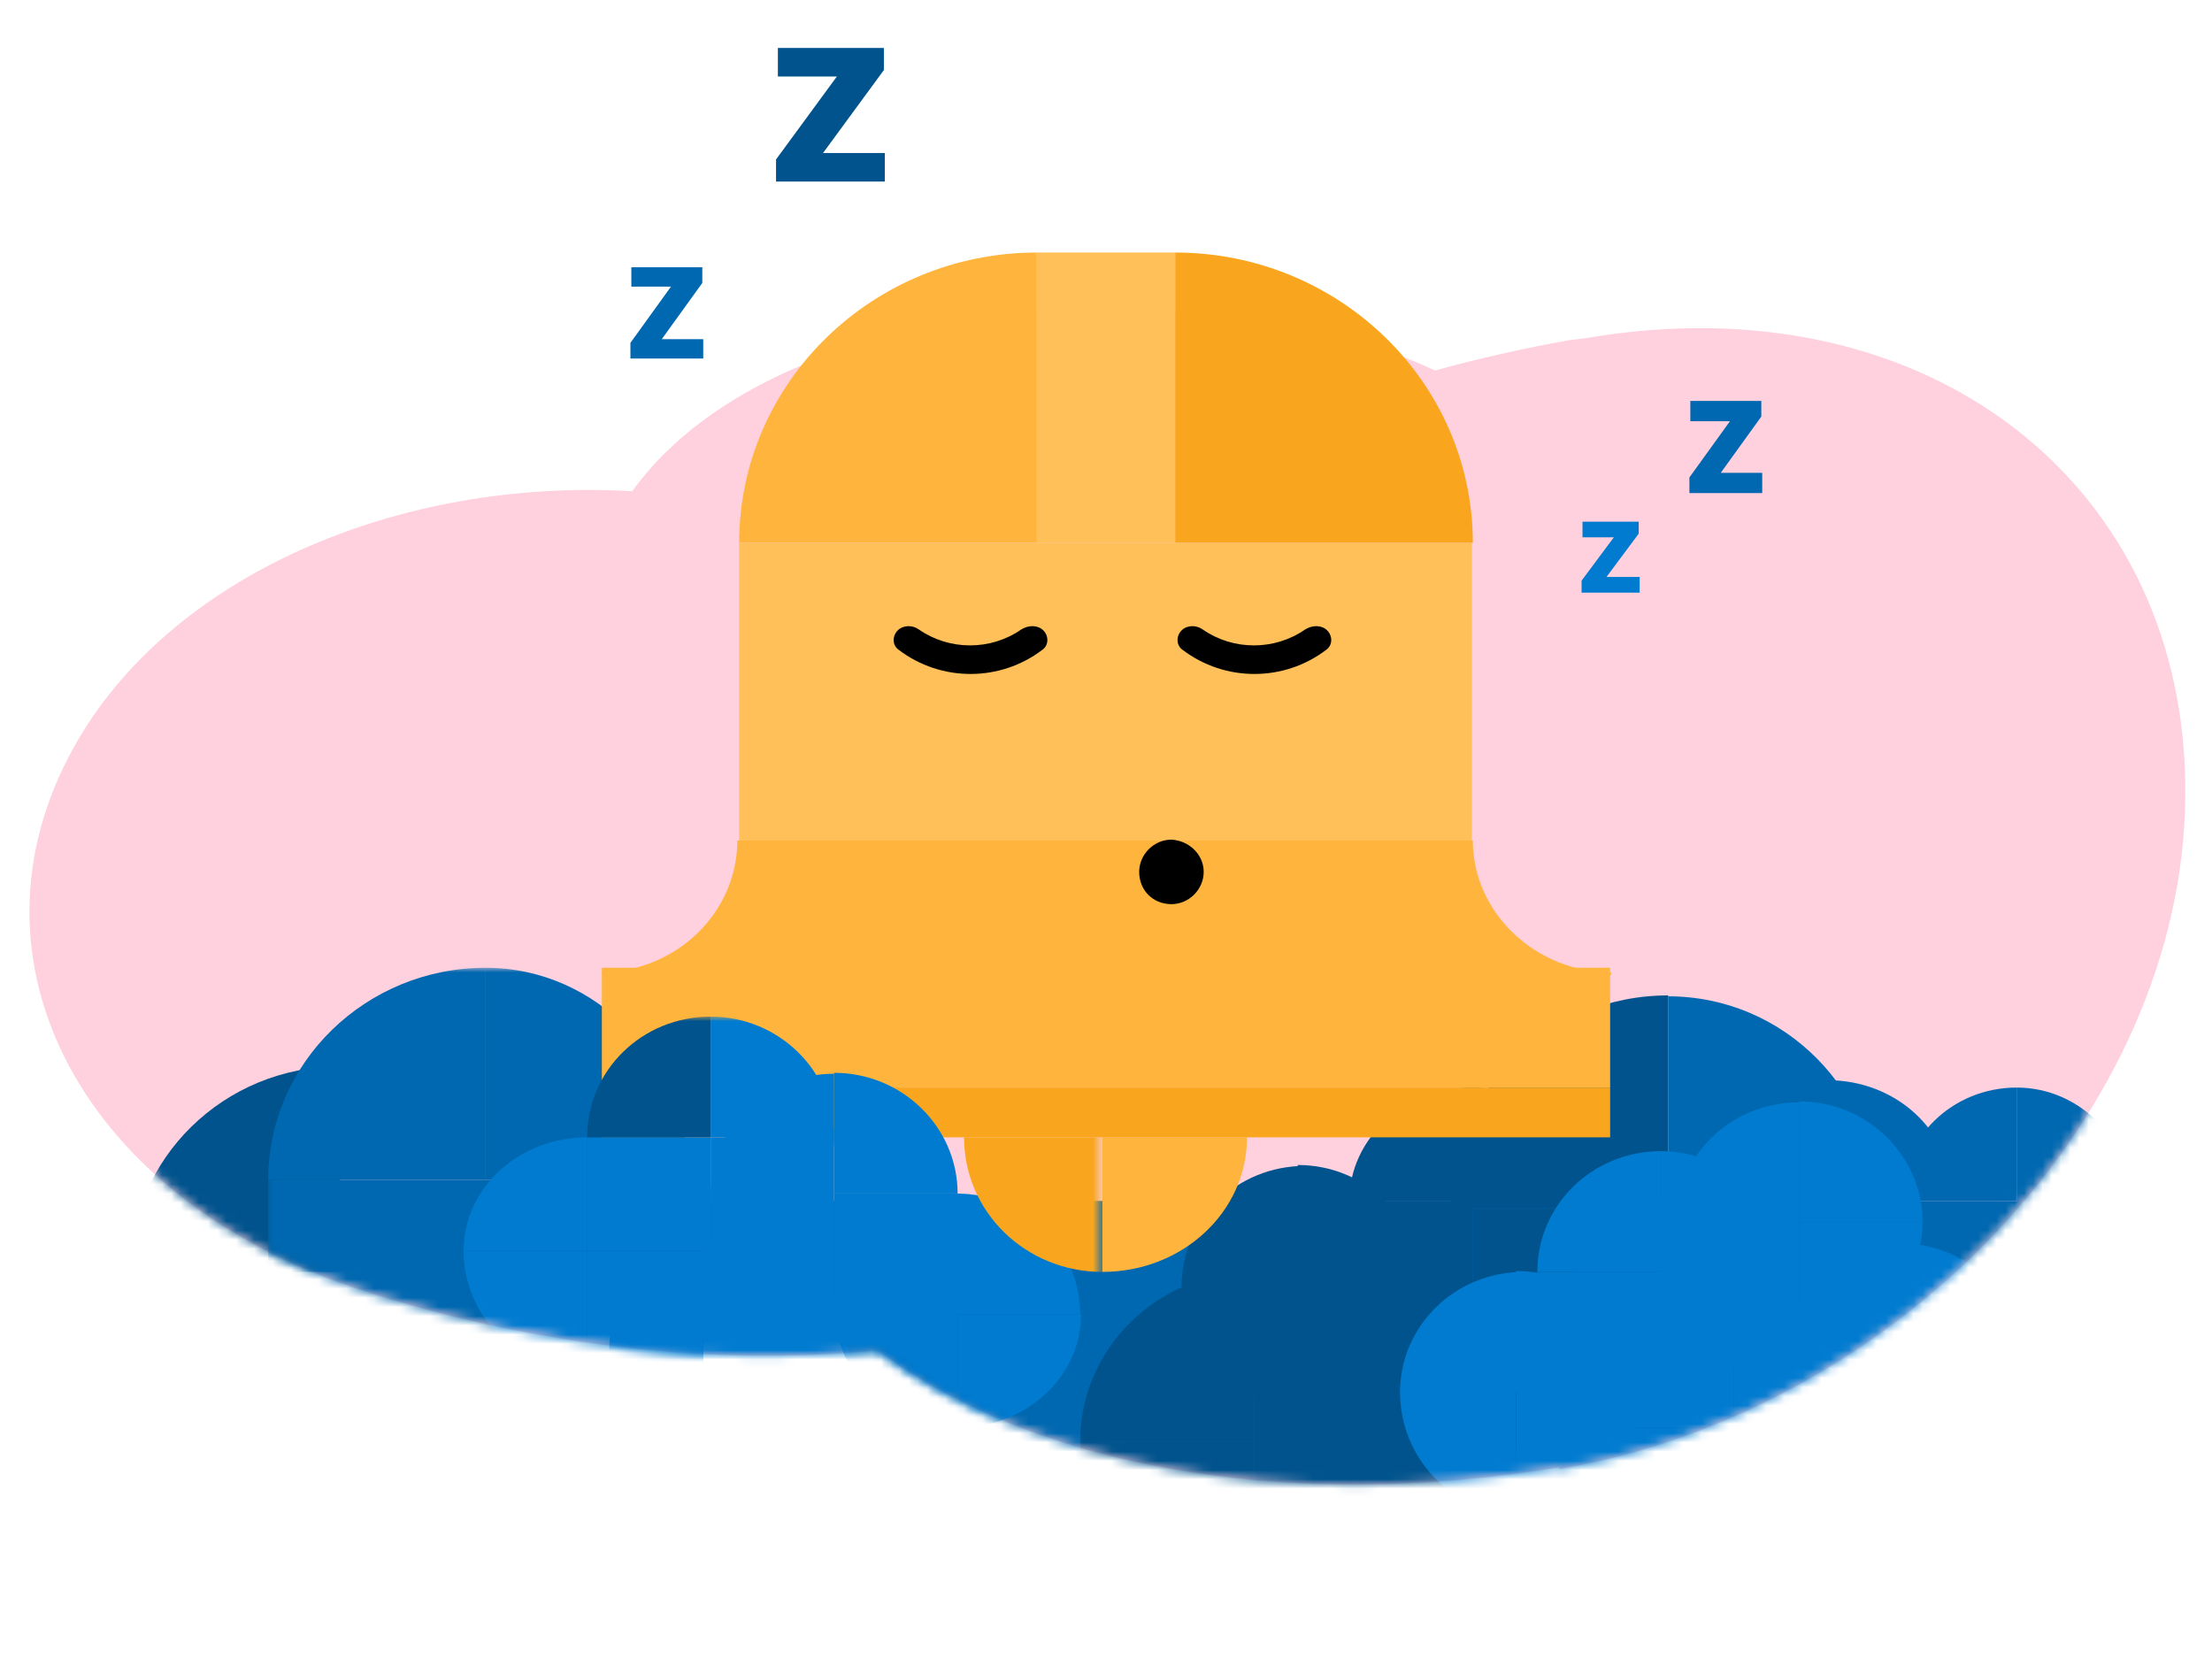 <?xml version="1.0" encoding="utf-8"?>
<!-- Generator: Adobe Illustrator 22.1.0, SVG Export Plug-In . SVG Version: 6.00 Build 0)  -->
<svg version="1.1" id="Layer_1" xmlns="http://www.w3.org/2000/svg" xmlns:xlink="http://www.w3.org/1999/xlink" x="0px" y="0px"
	 viewBox="0 0 240 180" style="enable-background:new 0 0 240 180;" xml:space="preserve">
<style type="text/css">
	.st0{fill:#E0486C;}
	.st1{fill:#EE8069;}
	.st2{fill:#F3B757;}
	.st3{fill:#FFD0DD;}
	.st4{fill:#E9A639;}
	.st5{fill:#00538D;}
	.st6{fill:#FFB53D;}
	.st7{fill:#0068B0;}
	.st8{fill:#007BD0;}
	.st9{fill:#FFC059;}
	.st10{fill:#FEFEFE;}
	.st11{fill:#FF7097;}
	.st12{fill:#F4366A;}
	.st13{fill:#ED5881;}
	.st14{fill:#FF95B2;}
	.st15{fill:#FF628D;}
	.st16{fill:#FF7963;}
	.st17{fill:#FFD0DD;filter:url(#Adobe_OpacityMaskFilter);}
	.st18{mask:url(#mask0_1_);}
	.st19{fill:#005A99;}
	.st20{fill:#444444;}
	.st21{fill:#111111;}
	.st22{fill:#1C80C5;}
	.st23{fill:#D72253;}
	.st24{fill:#F5F5F5;}
	.st25{fill:#FFE9EF;}
	.st26{fill:#00497C;}
	.st27{fill:#C79037;}
	.st28{fill:#F9A61E;}
	.st29{fill:#FFCD7D;}
	.st30{fill:#D62757;}
	.st31{fill:#E5E5E5;filter:url(#Adobe_OpacityMaskFilter_1_);}
	.st32{mask:url(#mask0_3_);}
	.st33{fill:#E5E5E5;filter:url(#Adobe_OpacityMaskFilter_2_);}
	.st34{mask:url(#mask1_2_);}
	.st35{fill:#E5E5E5;filter:url(#Adobe_OpacityMaskFilter_3_);}
	.st36{mask:url(#mask0_4_);}
	.st37{fill:#E5E5E5;filter:url(#Adobe_OpacityMaskFilter_4_);}
	.st38{mask:url(#mask0_2_);}
	.st39{fill:#FFFFFF;}
	.st40{fill:none;stroke:#FFFFFF;stroke-width:2;stroke-miterlimit:10;stroke-dasharray:5,5;}
	.st41{fill:#EFEFEF;}
	.st42{fill:#C4C4C4;}
</style>
<g>
	<path class="st3" d="M170.3,36.9c-5,0.9-9.9,2-14.6,3.3c-6.5-3-13.6-5-21-5.9l0,0.1c-30.4-3.5-55.7,4.4-66.1,18.9
		c-25.4-1.5-50.3,9.2-60.6,27.8c-12.9,23.2,1,49.4,31.9,59.1l0.9,0.3c18.7,5.8,37.8,7.7,54.4,6c16.7,12.4,43.6,17.7,74,12.7l0,0.2
		c37.2-6.4,67.6-39,67.9-72.9c0.4-33.9-28-56.2-65.1-49.8L170.3,36.9z"/>
	<defs>
		<filter id="Adobe_OpacityMaskFilter" filterUnits="userSpaceOnUse" x="14.1" y="105" width="222.8" height="69.9">
			<feColorMatrix  type="matrix" values="1 0 0 0 0  0 1 0 0 0  0 0 1 0 0  0 0 0 1 0"/>
		</filter>
	</defs>
	<mask maskUnits="userSpaceOnUse" x="14.1" y="105" width="222.8" height="69.9" id="mask0_3_">
		<path style="fill:#E5E5E5;filter:url(#Adobe_OpacityMaskFilter);" d="M170.3,36.9c-5,0.9-9.9,2-14.6,3.3c-6.5-3-13.6-5-21-5.9
			l0,0.1c-30.4-3.5-55.7,4.4-66.1,18.9c-25.4-1.5-50.3,9.2-60.6,27.8c-12.9,23.2,1,49.4,31.9,59.1l0.9,0.3c18.7,5.8,37.8,7.7,54.4,6
			c16.7,12.4,43.6,17.7,74,12.7l0,0.2c37.2-6.4,67.6-39,67.9-72.9c0.4-33.9-28-56.2-65.1-49.8L170.3,36.9z"/>
	</mask>
	<g class="st32">
		<path class="st7" d="M203.8,131.1c0-12.7-10.2-23-22.8-23v23H203.8z"/>
		<path class="st7" d="M218.8,118c-7,0-12.6,5.5-12.6,12.3h12.6V118z"/>
		<path class="st7" d="M231.4,131.1c0-7.2-5.6-13.1-12.6-13.1v13.1H231.4z"/>
		<path class="st7" d="M211.7,129.5c0-6.8-6-12.3-13.4-12.3v12.3H211.7z"/>
		<path class="st5" d="M181,108c-13,0-23.6,10.3-23.6,23H181V108z"/>
		<path class="st5" d="M36.9,115.7c-12.6,0-22.8,10-22.8,22.3h22.8V115.7z"/>
		<path class="st7" d="M74.7,128c0-12.7-9.9-23-22-23v23H74.7z"/>
		<path class="st7" d="M52.7,105c-13,0-23.6,10.3-23.6,23h23.6V105z"/>
		<path class="st7" d="M236.9,174.8H73.2v-44.5h163.8V174.8z"/>
		<path class="st8" d="M78.7,159.5c7.4,0,13.4-5.5,13.4-12.3H78.7V159.5z"/>
		<path class="st8" d="M66.1,146.4c0,7.2,5.6,13.1,12.6,13.1v-13.1H66.1z"/>
		<path class="st8" d="M79.5,134.2c-7.4,0-13.4,5.5-13.4,12.3h13.4V134.2z"/>
		<path class="st8" d="M92.1,147.2c0-7.2-6-13.1-13.4-13.1v13.1H92.1z"/>
		<path class="st5" d="M140.9,152.6c7.4,0,13.4-5.8,13.4-13.1h-13.4V152.6z"/>
		<path class="st5" d="M128.3,139.5c0,7.2,5.6,13.1,12.6,13.1v-13.1H128.3z"/>
		<path class="st5" d="M141.6,126.5c-7.4,0-13.4,5.8-13.4,13.1h13.4V126.5z"/>
		<path class="st5" d="M154.2,139.5c0-7.2-6-13.1-13.4-13.1v13.1H154.2z"/>
		<path class="st5" d="M159.8,143.4c7.4,0,13.4-5.5,13.4-12.3h-13.4V143.4z"/>
		<path class="st5" d="M146.4,130.3c0,7.2,6,13.1,13.4,13.1v-13.1H146.4z"/>
		<path class="st5" d="M159.8,118c-7.4,0-13.4,5.5-13.4,12.3h13.4V118z"/>
		<path class="st5" d="M173.1,131.1c0-7.2-6-13.1-13.4-13.1v13.1H173.1z"/>
		<path class="st5" d="M152.7,164.1c7.4,0,13.4-5.8,13.4-13.1h-13.4V164.1z"/>
		<path class="st5" d="M139.3,151c0,7.2,6,13.1,13.4,13.1V151H139.3z"/>
		<path class="st5" d="M152.7,138c-7.4,0-13.4,5.8-13.4,13.1h13.4V138z"/>
		<path class="st5" d="M166.1,151c0-7.2-6-13.1-13.4-13.1V151H166.1z"/>
		<path class="st5" d="M136.1,174.8c10.4,0,18.9-8.3,18.9-18.4h-18.9V174.8z"/>
		<path class="st5" d="M117.2,156.4c0,10.2,8.5,18.4,18.9,18.4v-18.4H117.2z"/>
		<path class="st5" d="M136.1,138c-10.4,0-18.9,8.2-18.9,18.4h18.9V138z"/>
		<path class="st5" d="M155,156.4c0-10.2-8.5-18.4-18.9-18.4v18.4H155z"/>
		<path class="st8" d="M164.5,164.1c7.4,0,13.4-5.8,13.4-13.1h-13.4V164.1z"/>
		<path class="st8" d="M151.9,151c0,7.2,5.6,13.1,12.6,13.1V151H151.9z"/>
		<path class="st8" d="M165.3,138c-7.4,0-13.4,5.8-13.4,13.1h13.4V138z"/>
		<path class="st8" d="M177.9,151c0-7.2-6-13.1-13.4-13.1V151H177.9z"/>
		<path class="st8" d="M180.2,151c7.4,0,13.4-5.8,13.4-13.1h-13.4V151z"/>
		<path class="st8" d="M166.8,138c0,7.2,6,13.1,13.4,13.1V138H166.8z"/>
		<path class="st8" d="M180.2,124.9c-7.4,0-13.4,5.8-13.4,13.1h13.4V124.9z"/>
		<path class="st8" d="M193.6,138c0-7.2-6-13.1-13.4-13.1V138H193.6z"/>
		<path class="st8" d="M195.2,144.9c7.4,0,13.4-5.5,13.4-12.3h-13.4V144.9z"/>
		<path class="st8" d="M181.8,132.6c0,6.8,6,12.3,13.4,12.3v-12.3H181.8z"/>
		<path class="st8" d="M195.2,119.6c-7.4,0-13.4,5.8-13.4,13.1h13.4V119.6z"/>
		<path class="st8" d="M208.6,132.6c0-7.2-6-13.1-13.4-13.1v13.1H208.6z"/>
		<path class="st8" d="M206.2,161c7.4,0,13.4-5.8,13.4-13.1h-13.4V161z"/>
		<path class="st8" d="M193.6,148c0,7.2,5.6,13.1,12.6,13.1V148H193.6z"/>
		<path class="st8" d="M207,134.9c-7.4,0-13.4,5.8-13.4,13.1H207V134.9z"/>
		<path class="st8" d="M219.6,148c0-7.2-6-13.1-13.4-13.1V148H219.6z"/>
		<path class="st8" d="M188.1,167.9c7.4,0,13.4-5.8,13.4-13.1h-13.4V167.9z"/>
		<path class="st8" d="M174.7,154.9c0,7.2,6,13.1,13.4,13.1v-13.1H174.7z"/>
		<path class="st8" d="M188.1,141.8c-7.4,0-13.4,5.8-13.4,13.1h13.4V141.8z"/>
		<path class="st8" d="M201.5,154.9c0-7.2-6-13.1-13.4-13.1v13.1H201.5z"/>
	</g>
	<path class="st28" d="M159.8,58.9c0-17.4-14.5-31.5-32.3-31.5v31.5H159.8z"/>
	<path class="st6" d="M112.5,27.4c-17.8,0-32.3,14.1-32.3,31.5h32.3V27.4z"/>
	<path class="st6" d="M119.6,138c8.7,0,15.7-6.5,15.7-14.6h-15.7V138z"/>
	<path class="st9" d="M112.5,27.4h15v31.5h-15V27.4z"/>
	<path class="st9" d="M80.2,58.9h79.5v32.3H80.2V58.9z"/>
	<path class="st6" d="M65.3,105h109.4V118H65.3V105z"/>
	<path class="st6" d="M80,91.2h79.8c0,7.9,6.9,14.3,15,14.3v0.3H65.3v-0.3C73.4,105.4,80,99,80,91.2z"/>
	<path class="st28" d="M65.3,118h109.4v5.4H65.3V118z"/>
	<path d="M113.2,68.4c0.6,0.6,0.6,1.6-0.1,2.1c-4.6,3.5-11,3.5-15.6,0c-0.7-0.5-0.7-1.5-0.1-2.1l0,0c0.6-0.6,1.6-0.6,2.3-0.1
		c3.3,2.3,7.8,2.3,11.1,0C111.6,67.8,112.6,67.8,113.2,68.4L113.2,68.4z"/>
	<path d="M144,68.4c0.6,0.6,0.6,1.6-0.1,2.1c-4.6,3.5-11,3.5-15.6,0c-0.7-0.5-0.7-1.5-0.1-2.1l0,0c0.6-0.6,1.6-0.6,2.3-0.1
		c3.3,2.3,7.8,2.3,11.1,0C142.4,67.8,143.4,67.8,144,68.4L144,68.4z"/>
	<path d="M130.6,94.6c0,1.9-1.6,3.5-3.5,3.5c-2,0-3.5-1.5-3.5-3.5c0-1.9,1.6-3.5,3.5-3.5C129,91.2,130.6,92.7,130.6,94.6z"/>
	<defs>
		<filter id="Adobe_OpacityMaskFilter_1_" filterUnits="userSpaceOnUse" x="29.1" y="110.3" width="90.5" height="59.9">
			<feColorMatrix  type="matrix" values="1 0 0 0 0  0 1 0 0 0  0 0 1 0 0  0 0 0 1 0"/>
		</filter>
	</defs>
	<mask maskUnits="userSpaceOnUse" x="29.1" y="110.3" width="90.5" height="59.9" id="mask1_2_">
		<path class="st31" d="M170.3,36.9c-5,0.9-9.9,2-14.6,3.3c-6.5-3-13.6-5-21-5.9l0,0.1c-30.4-3.5-55.7,4.4-66.1,18.9
			c-25.4-1.5-50.3,9.2-60.6,27.8c-12.9,23.2,1,49.4,31.9,59.1l0.9,0.3c18.7,5.8,37.8,7.7,54.4,6c16.7,12.4,43.6,17.7,74,12.7l0,0.2
			c37.2-6.4,67.6-39,67.9-72.9c0.4-33.9-28-56.2-65.1-49.8L170.3,36.9z"/>
	</mask>
	<g class="st34">
		<path class="st7" d="M76.3,170.2H29.1V128h47.2V170.2z"/>
		<path class="st8" d="M63.7,123.4c-7.4,0-13.4,5.5-13.4,12.3h13.4V123.4z"/>
		<path class="st8" d="M77.1,135.7c0-6.8-6-12.3-13.4-12.3v12.3H77.1z"/>
		<path class="st8" d="M50.3,135.7c0,7.2,6,13.1,13.4,13.1v-13.1H50.3z"/>
		<path class="st8" d="M77.1,135.7c7.4,0,13.4-5.5,13.4-12.3H77.1V135.7z"/>
		<path class="st8" d="M63.7,123.4c0,6.8,6,12.3,13.4,12.3v-12.3H63.7z"/>
		<path class="st5" d="M77.1,110.3c-7.4,0-13.4,5.8-13.4,13.1h13.4V110.3z"/>
		<path class="st8" d="M90.5,123.4c0-7.2-6-13.1-13.4-13.1v13.1H90.5z"/>
		<path class="st8" d="M90.5,142.6c7.4,0,13.4-5.8,13.4-13.1H90.5V142.6z"/>
		<path class="st8" d="M77.1,129.5c0,7.2,6,13.1,13.4,13.1v-13.1H77.1z"/>
		<path class="st8" d="M90.5,116.5c-7.4,0-13.4,5.8-13.4,13.1h13.4V116.5z"/>
		<path class="st8" d="M103.9,129.5c0-7.2-6-13.1-13.4-13.1v13.1H103.9z"/>
		<path class="st8" d="M103.9,154.9c7.4,0,13.4-5.5,13.4-12.3h-13.4V154.9z"/>
		<path class="st8" d="M90.5,141.8c0,7.2,6,13.1,13.4,13.1v-13.1H90.5z"/>
		<path class="st8" d="M103.9,129.5c-7.4,0-13.4,5.5-13.4,12.3h13.4V129.5z"/>
		<path class="st8" d="M117.2,142.6c0-7.2-6-13.1-13.4-13.1v13.1H117.2z"/>
		<path class="st8" d="M63.7,135.7h12.6v13.8H63.7V135.7z"/>
		<path class="st28" d="M104.6,123.4c0,8.1,6.7,14.6,15,14.6v-14.6H104.6z"/>
	</g>
	<path class="st8" d="M177.9,64.3h-6.3V63l3.5-4.7h-3.4v-1.7h6.1v1.3l-3.5,4.7h3.6V64.3z"/>
	<path class="st7" d="M191.2,53.5h-7.9v-1.7l4.4-6.1h-4.3v-2.2h7.7v1.7l-4.4,6.1h4.5V53.5z"/>
	<path class="st7" d="M76.3,38.9h-7.9v-1.7l4.4-6.1h-4.3V29h7.7v1.7l-4.4,6.1h4.5V38.9z"/>
	<path class="st5" d="M96,19.7H84.2v-2.4l6.6-9h-6.4V5.2h11.5v2.4l-6.6,9H96V19.7z"/>
</g>
</svg>
